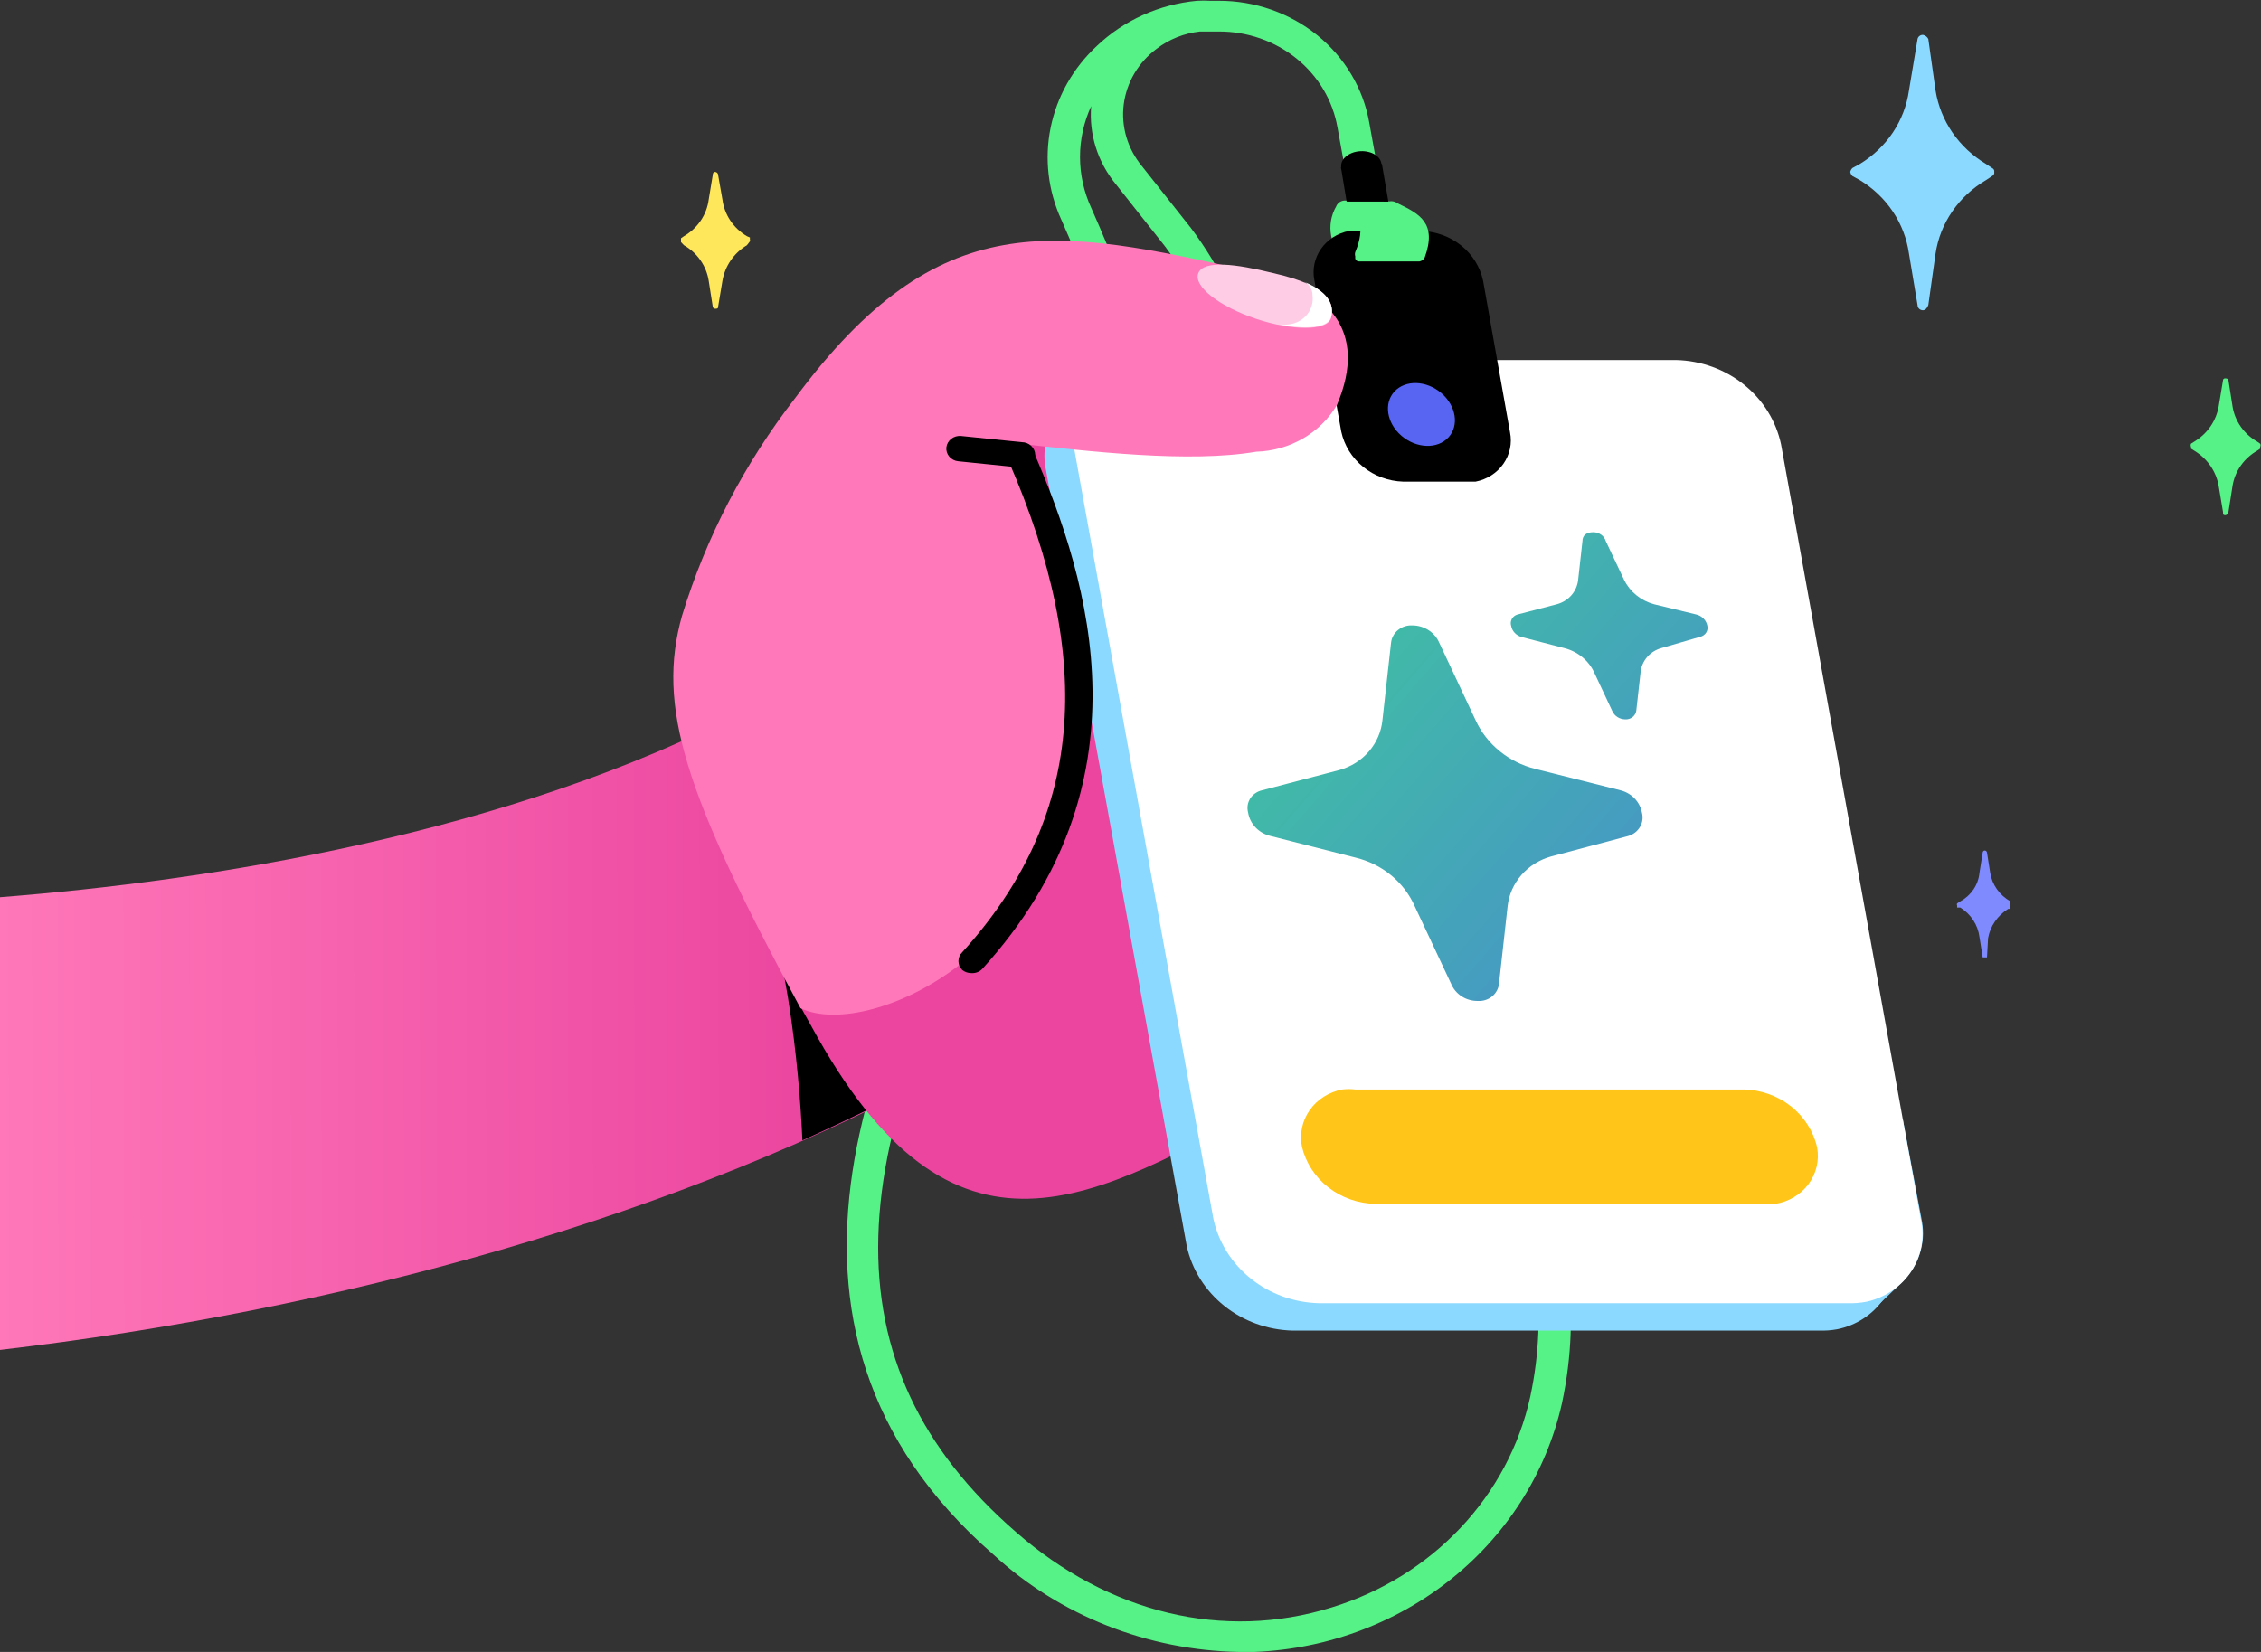 <svg width="104" height="76" viewBox="0 0 104 76" fill="none" xmlns="http://www.w3.org/2000/svg">
<rect x="0" y="0" width="104" height="76" fill="#333333" stroke="none"/>
<g clip-path="url(#clip0_4083_225349)">
<path d="M57.014 76.001C52.789 75.927 48.749 74.328 45.698 71.524C33.602 60.991 40.275 46.693 46.342 36.861C53.436 25.354 52.78 19.048 48.818 10.107C48.208 8.776 48.036 7.299 48.326 5.873C48.616 4.446 49.353 3.139 50.44 2.126C51.681 0.939 53.313 0.201 55.058 0.036C55.264 0.024 55.471 0.024 55.677 0.036H56.061C57.72 0.034 59.325 0.596 60.593 1.622C61.86 2.649 62.706 4.073 62.982 5.641L67.835 32.443L66.387 32.693L61.521 5.867C61.306 4.629 60.639 3.504 59.639 2.695C58.638 1.885 57.37 1.444 56.061 1.45H55.801H55.194C54.465 1.53 53.774 1.806 53.201 2.245C52.785 2.555 52.438 2.941 52.178 3.38C51.919 3.819 51.753 4.304 51.689 4.805C51.626 5.306 51.667 5.814 51.809 6.3C51.952 6.786 52.194 7.24 52.52 7.636L54.786 10.498C57.494 14.122 58.687 18.588 58.129 23.015V23.288C57.609 28.43 57.051 33.738 62.103 40.613C62.784 41.54 63.502 42.466 64.183 43.368C68.863 49.496 73.704 55.813 71.847 64.553C71.121 67.797 69.258 70.705 66.568 72.79C63.878 74.876 60.523 76.013 57.064 76.013L57.014 76.001ZM50.192 4.881C49.853 5.619 49.678 6.415 49.678 7.221C49.678 8.026 49.853 8.823 50.192 9.56C54.377 18.965 55.058 25.556 47.642 37.573C38.282 52.738 37.997 62.891 46.726 70.479C51.01 74.231 56.296 75.49 61.236 73.958C63.518 73.263 65.567 72 67.174 70.298C68.782 68.596 69.89 66.515 70.386 64.268C72.119 56.134 67.687 50.327 62.957 44.188C62.264 43.285 61.558 42.347 60.865 41.409C55.491 34.106 56.098 28.346 56.63 23.145V22.872C57.161 18.794 56.074 14.674 53.585 11.33L51.331 8.48C50.491 7.462 50.084 6.176 50.192 4.881Z" fill="#57F287"/>
<path d="M44.126 48.913C31.274 56.038 15.464 60.289 0 62.106V41.278C9.521 40.529 23.363 38.428 34.506 32.573L44.126 48.913Z" fill="url(#paint0_linear_4083_225349)"/>
<path d="M41.922 45.256L34.209 38.855C36.177 42.644 36.771 49.329 36.908 52.464C39.384 51.348 41.773 50.172 44.076 48.902L41.922 45.256Z" fill="black"/>
<path d="M58.611 50.695C66.907 46.242 66.609 40.91 62.09 29.819C61.065 27.154 59.887 24.545 58.562 22.005L58.017 22.195L45.797 19.939L32.599 37.585C33.973 40.867 35.544 44.071 37.304 47.18C43.878 59.304 50.316 55.136 58.611 50.695Z" fill="#EB459F"/>
<path d="M61.942 12.029C61.569 11.725 61.318 11.308 61.23 10.847C61.142 10.386 61.223 9.91 61.459 9.499C61.491 9.415 61.55 9.343 61.628 9.294C61.706 9.245 61.799 9.221 61.892 9.226H63.366V12.029H61.942Z" fill="#57F287"/>
<path d="M87.509 58.971L86.27 60.158C85.952 60.482 85.569 60.739 85.143 60.915C84.717 61.09 84.258 61.181 83.794 61.179H78.149V51.477H87.521L88.412 56.227C88.494 56.721 88.455 57.225 88.298 57.701C88.141 58.178 87.871 58.612 87.509 58.971Z" fill="#8CD9FF"/>
<path d="M50.365 17.42L49.04 18.726C48.669 19.101 48.395 19.554 48.241 20.049C48.086 20.544 48.054 21.067 48.149 21.576L49.387 28.416H56.605V17.42H50.365Z" fill="#8CD9FF"/>
<path d="M87.125 57.332C87.304 58.173 87.128 59.048 86.636 59.765C86.144 60.481 85.376 60.982 84.5 61.156C84.231 61.205 83.957 61.225 83.683 61.216H59.441C58.295 61.184 57.194 60.783 56.314 60.079C55.434 59.375 54.826 58.408 54.588 57.332L48.112 21.624C48.022 21.209 48.018 20.78 48.102 20.363C48.185 19.946 48.353 19.549 48.597 19.194C48.841 18.84 49.156 18.535 49.523 18.298C49.891 18.061 50.303 17.896 50.737 17.812C51.005 17.753 51.28 17.73 51.554 17.741H75.796C76.941 17.777 78.04 18.179 78.919 18.882C79.798 19.586 80.407 20.551 80.65 21.624L87.125 57.332Z" fill="#8CD9FF"/>
<path d="M88.35 56.073C88.544 56.893 88.392 57.753 87.929 58.467C87.465 59.18 86.727 59.69 85.874 59.885C85.569 59.944 85.257 59.968 84.946 59.956H60.667C59.52 59.928 58.416 59.53 57.535 58.825C56.654 58.12 56.047 57.15 55.813 56.073L49.375 20.448C49.199 19.608 49.376 18.735 49.868 18.018C50.359 17.302 51.126 16.802 52 16.624C52.269 16.575 52.543 16.555 52.817 16.565H77.109C78.251 16.594 79.349 16.994 80.224 17.7C81.099 18.405 81.698 19.374 81.925 20.448L88.35 56.073Z" fill="white"/>
<path d="M69.457 19.89C69.559 20.393 69.45 20.913 69.153 21.338C68.856 21.763 68.395 22.058 67.872 22.159H67.389H64.542C63.866 22.137 63.218 21.898 62.702 21.48C62.185 21.062 61.83 20.49 61.694 19.855L60.456 12.884C60.358 12.384 60.469 11.866 60.766 11.444C61.062 11.022 61.52 10.729 62.041 10.628C62.201 10.604 62.364 10.604 62.524 10.628H65.371C66.046 10.645 66.695 10.88 67.213 11.297C67.73 11.713 68.085 12.285 68.219 12.92L69.457 19.89Z" fill="black"/>
<path d="M83.584 52.796C83.637 53.087 83.629 53.385 83.561 53.673C83.493 53.962 83.367 54.234 83.188 54.475C83.01 54.716 82.783 54.92 82.522 55.076C82.26 55.233 81.969 55.337 81.665 55.385C81.488 55.408 81.309 55.408 81.132 55.385H63.267C62.479 55.372 61.718 55.107 61.105 54.631C60.492 54.156 60.064 53.497 59.887 52.76C59.827 52.47 59.828 52.172 59.89 51.882C59.951 51.592 60.072 51.317 60.244 51.072C60.417 50.827 60.638 50.617 60.895 50.455C61.153 50.292 61.441 50.18 61.744 50.124C61.941 50.1 62.141 50.1 62.338 50.124H80.204C80.999 50.139 81.765 50.411 82.378 50.896C82.992 51.381 83.417 52.051 83.584 52.796Z" fill="#FFC619"/>
<path d="M67.984 46.051C67.717 46.056 67.456 45.983 67.234 45.841C67.013 45.698 66.842 45.494 66.746 45.256L65.074 41.693C64.83 41.14 64.454 40.649 63.977 40.259C63.5 39.869 62.934 39.592 62.326 39.449L58.45 38.463C58.185 38.403 57.944 38.267 57.759 38.075C57.574 37.883 57.452 37.642 57.41 37.383C57.381 37.276 57.374 37.164 57.389 37.055C57.405 36.945 57.444 36.84 57.502 36.745C57.561 36.65 57.639 36.567 57.732 36.501C57.825 36.435 57.93 36.388 58.042 36.361L61.62 35.423C62.149 35.274 62.62 34.975 62.971 34.567C63.322 34.158 63.537 33.658 63.589 33.131L63.985 29.569C64.01 29.341 64.125 29.131 64.308 28.983C64.49 28.835 64.724 28.76 64.963 28.773C65.228 28.773 65.488 28.849 65.708 28.99C65.929 29.132 66.1 29.333 66.201 29.569L67.872 33.131C68.124 33.681 68.502 34.168 68.978 34.556C69.454 34.945 70.016 35.225 70.621 35.376L74.546 36.361C74.793 36.425 75.016 36.555 75.189 36.736C75.363 36.917 75.479 37.141 75.524 37.383C75.585 37.606 75.554 37.844 75.436 38.045C75.318 38.247 75.123 38.397 74.892 38.463L71.351 39.401C70.817 39.548 70.34 39.844 69.983 40.253C69.625 40.661 69.403 41.163 69.346 41.693L68.95 45.256C68.927 45.483 68.814 45.692 68.634 45.841C68.454 45.989 68.221 46.065 67.984 46.051ZM74.756 33.096C74.629 33.094 74.506 33.058 74.4 32.99C74.295 32.923 74.212 32.827 74.162 32.716L73.332 30.946C73.207 30.671 73.018 30.427 72.78 30.232C72.542 30.036 72.261 29.895 71.958 29.818L69.99 29.308C69.866 29.273 69.755 29.206 69.669 29.113C69.584 29.021 69.527 28.907 69.507 28.785C69.476 28.681 69.488 28.57 69.541 28.474C69.594 28.379 69.684 28.307 69.791 28.274L71.611 27.799C71.873 27.729 72.106 27.585 72.28 27.386C72.454 27.187 72.562 26.942 72.59 26.683L72.788 24.902C72.788 24.617 72.986 24.486 73.283 24.486C73.414 24.484 73.542 24.524 73.648 24.599C73.753 24.674 73.829 24.781 73.865 24.902L74.707 26.683C74.84 26.953 75.031 27.191 75.268 27.384C75.505 27.576 75.782 27.718 76.081 27.799L78.037 28.274C78.162 28.306 78.274 28.371 78.362 28.461C78.449 28.552 78.509 28.664 78.532 28.785C78.559 28.894 78.54 29.008 78.48 29.103C78.42 29.199 78.323 29.268 78.21 29.296L76.452 29.806C76.186 29.874 75.948 30.018 75.771 30.22C75.594 30.422 75.486 30.672 75.462 30.935L75.264 32.704C75.246 32.818 75.183 32.922 75.089 32.994C74.995 33.067 74.877 33.103 74.756 33.096Z" fill="url(#paint1_linear_4083_225349)"/>
<path d="M66.622 20.126C67.126 19.582 66.98 18.667 66.296 18.083C65.611 17.499 64.647 17.467 64.142 18.011C63.638 18.555 63.784 19.47 64.469 20.053C65.154 20.637 66.118 20.67 66.622 20.126Z" fill="#5865F2"/>
<path d="M65.532 11.851C65.508 11.897 65.473 11.937 65.43 11.968C65.388 11.999 65.338 12.02 65.285 12.029H62.536C62.388 12.029 62.338 11.934 62.338 11.887C62.338 11.839 62.338 11.887 62.338 11.887V11.792C62.319 11.73 62.319 11.664 62.338 11.602C62.833 10.414 62.487 9.868 61.892 9.453V9.263H63.91C63.978 9.251 64.047 9.254 64.113 9.271C64.179 9.287 64.241 9.317 64.294 9.358C65.285 9.833 66.114 10.26 65.532 11.851Z" fill="#57F287"/>
<path d="M63.564 7.54H61.892C61.744 7.54 61.645 7.683 61.694 7.778L61.942 9.274H63.861L63.564 7.54Z" fill="black"/>
<path d="M62.651 8.26C63.163 8.235 63.563 7.923 63.544 7.563C63.526 7.203 63.095 6.931 62.583 6.955C62.071 6.979 61.671 7.291 61.69 7.651C61.708 8.012 62.139 8.284 62.651 8.26Z" fill="black"/>
<path d="M61.496 18.632C61.122 19.267 60.584 19.797 59.933 20.174C59.282 20.55 58.541 20.76 57.782 20.782C54.687 21.304 50.23 20.782 46.441 20.366C51.158 30.804 49.685 39.223 44.089 44.425C41.612 46.337 38.492 47.18 36.821 46.384C31.472 36.504 30.197 32.49 31.373 28.322C32.48 24.712 34.244 21.319 36.586 18.3C43.209 9.37 48.459 10.438 57.633 12.505C61.063 13.253 62.969 15.165 61.496 18.632Z" fill="url(#paint2_linear_4083_225349)"/>
<path d="M61.211 14.666C61.013 15.224 59.441 15.224 57.77 14.666C56.098 14.108 54.872 13.17 55.12 12.564C55.368 11.959 56.841 12.137 58.562 12.564C61.211 13.158 61.41 14.001 61.211 14.666Z" fill="#FFCCE5"/>
<path d="M59.986 12.968C60.104 13.023 60.203 13.109 60.271 13.216C60.339 13.324 60.373 13.448 60.37 13.573C60.416 13.882 60.334 14.195 60.142 14.446C59.95 14.697 59.662 14.866 59.342 14.915C59.178 14.945 59.01 14.945 58.847 14.915C60.085 15.188 61.063 15.058 61.211 14.63C61.36 14.203 61.261 13.478 59.986 12.968Z" fill="white"/>
<path d="M44.67 44.769C44.521 44.768 44.377 44.718 44.262 44.626C44.149 44.517 44.086 44.37 44.086 44.217C44.086 44.063 44.149 43.916 44.262 43.807C49.796 37.703 50.452 30.507 46.367 21.149C46.322 21.008 46.334 20.856 46.399 20.723C46.465 20.589 46.58 20.484 46.722 20.428C46.865 20.371 47.024 20.368 47.169 20.418C47.313 20.468 47.434 20.568 47.506 20.698C50.205 26.873 52.904 36.065 45.191 44.567C45.127 44.638 45.046 44.693 44.956 44.728C44.865 44.763 44.768 44.777 44.67 44.769Z" fill="black"/>
<path d="M46.874 21.506L44.076 21.221C43.996 21.213 43.919 21.191 43.848 21.154C43.778 21.118 43.715 21.069 43.664 21.009C43.614 20.949 43.576 20.881 43.553 20.807C43.53 20.733 43.523 20.656 43.531 20.579C43.55 20.426 43.63 20.286 43.755 20.188C43.88 20.091 44.04 20.044 44.2 20.057L46.998 20.342C47.162 20.342 47.32 20.404 47.436 20.516C47.552 20.627 47.617 20.778 47.617 20.936C47.617 21.093 47.552 21.244 47.436 21.355C47.32 21.467 47.162 21.529 46.998 21.529L46.874 21.506Z" fill="black"/>
<path d="M91.347 7.541C90.731 7.172 90.205 6.679 89.805 6.097C89.406 5.515 89.142 4.857 89.031 4.169L88.697 1.794C88.674 1.746 88.639 1.704 88.596 1.671C88.553 1.638 88.503 1.615 88.45 1.604C88.392 1.602 88.335 1.621 88.29 1.656C88.245 1.69 88.213 1.739 88.202 1.794L87.806 4.169C87.709 4.854 87.457 5.511 87.068 6.094C86.679 6.676 86.161 7.17 85.552 7.541L85.206 7.731C85.156 7.78 85.122 7.842 85.107 7.909C85.119 7.981 85.153 8.047 85.206 8.099L85.552 8.289C86.161 8.66 86.679 9.154 87.068 9.736C87.457 10.319 87.709 10.976 87.806 11.662L88.202 14.037C88.202 14.1 88.228 14.16 88.274 14.205C88.321 14.249 88.384 14.274 88.45 14.274C88.549 14.274 88.648 14.179 88.697 14.037L89.031 11.662C89.135 10.971 89.397 10.311 89.797 9.728C90.197 9.145 90.726 8.654 91.347 8.289L91.631 8.099C91.667 8.082 91.696 8.054 91.714 8.02C91.731 7.986 91.737 7.947 91.73 7.909C91.737 7.873 91.73 7.836 91.712 7.804C91.694 7.772 91.666 7.746 91.631 7.731L91.347 7.541Z" fill="#8CD9FF"/>
<path d="M34.357 10.866C34.049 10.684 33.788 10.438 33.593 10.146C33.398 9.855 33.274 9.524 33.23 9.18L33.032 8.052C33.032 8.014 33.017 7.978 32.989 7.951C32.961 7.924 32.923 7.909 32.884 7.909C32.884 7.909 32.785 7.909 32.785 8.052L32.599 9.18C32.555 9.525 32.43 9.857 32.232 10.149C32.035 10.441 31.771 10.686 31.46 10.866L31.324 10.961C31.324 10.961 31.324 10.961 31.324 11.056V11.139L31.46 11.282C31.765 11.457 32.025 11.694 32.222 11.978C32.419 12.261 32.548 12.583 32.599 12.92L32.785 14.108C32.787 14.132 32.799 14.155 32.817 14.172C32.835 14.19 32.858 14.2 32.884 14.203C32.983 14.203 33.032 14.203 33.032 14.108L33.23 12.92C33.286 12.586 33.415 12.267 33.609 11.984C33.803 11.701 34.058 11.462 34.357 11.282L34.493 11.104C34.5 11.091 34.503 11.076 34.503 11.062C34.503 11.048 34.5 11.033 34.493 11.02C34.493 11.02 34.493 11.02 34.493 10.925L34.357 10.866Z" fill="#FFE75C"/>
<path d="M103.827 20.318C103.522 20.144 103.261 19.906 103.064 19.622C102.867 19.339 102.739 19.017 102.688 18.68L102.502 17.492C102.502 17.492 102.502 17.409 102.353 17.409C102.341 17.407 102.328 17.408 102.316 17.412C102.304 17.415 102.293 17.421 102.284 17.429C102.275 17.437 102.267 17.446 102.262 17.457C102.257 17.468 102.254 17.48 102.254 17.492L102.056 18.68C102.001 19.014 101.872 19.333 101.678 19.616C101.483 19.899 101.228 20.138 100.93 20.318L100.781 20.413C100.769 20.435 100.763 20.46 100.763 20.485C100.763 20.509 100.769 20.534 100.781 20.556C100.781 20.556 100.781 20.556 100.781 20.639L100.93 20.734C101.228 20.914 101.483 21.154 101.678 21.437C101.872 21.719 102.001 22.038 102.056 22.373L102.254 23.56C102.254 23.655 102.254 23.703 102.353 23.703C102.392 23.7 102.428 23.684 102.455 23.658C102.483 23.632 102.499 23.597 102.502 23.56L102.688 22.373C102.739 22.036 102.867 21.714 103.064 21.43C103.261 21.147 103.522 20.909 103.827 20.734L103.963 20.639C103.963 20.639 103.963 20.639 103.963 20.556C103.975 20.534 103.981 20.509 103.981 20.485C103.981 20.46 103.975 20.435 103.963 20.413L103.827 20.318Z" fill="#57F287"/>
<path d="M92.473 41.468C92.228 41.33 92.017 41.141 91.856 40.915C91.696 40.689 91.589 40.432 91.545 40.162L91.396 39.224C91.394 39.2 91.382 39.177 91.364 39.16C91.346 39.142 91.323 39.132 91.297 39.129C91.271 39.129 91.246 39.139 91.227 39.157C91.209 39.175 91.198 39.199 91.198 39.224L91.049 40.162C91.023 40.431 90.929 40.691 90.776 40.918C90.623 41.145 90.415 41.334 90.17 41.468L90.022 41.563C90.014 41.578 90.01 41.594 90.01 41.611C90.01 41.627 90.014 41.644 90.022 41.658V41.753H90.17C90.411 41.904 90.614 42.103 90.766 42.337C90.918 42.571 91.015 42.834 91.049 43.107L91.198 44.045C91.198 44.045 91.198 44.045 91.297 44.045H91.396L91.446 43.166C91.494 42.891 91.601 42.629 91.761 42.396C91.921 42.163 92.13 41.964 92.374 41.813H92.473V41.718V41.623V41.468Z" fill="#808AFF"/>
</g>
<defs>
<linearGradient id="paint0_linear_4083_225349" x1="37.873" y1="47.322" x2="-0.743" y2="47.412" gradientUnits="userSpaceOnUse">
<stop stop-color="#EB459F"/>
<stop offset="1" stop-color="#FF78B9"/>
</linearGradient>
<linearGradient id="paint1_linear_4083_225349" x1="60.818" y1="27.325" x2="76.01" y2="40.486" gradientUnits="userSpaceOnUse">
<stop stop-color="#40C1A2"/>
<stop offset="1" stop-color="#4697C4"/>
</linearGradient>
<linearGradient id="paint2_linear_4083_225349" x1="3961.71" y1="-6161.81" x2="3698.19" y2="-5518.27" gradientUnits="userSpaceOnUse">
<stop stop-color="#EB459F"/>
<stop offset="1" stop-color="#FF78B9"/>
</linearGradient>
<clipPath id="clip0_4083_225349">
<rect width="104" height="76" fill="white"/>
</clipPath>
</defs>
</svg>
